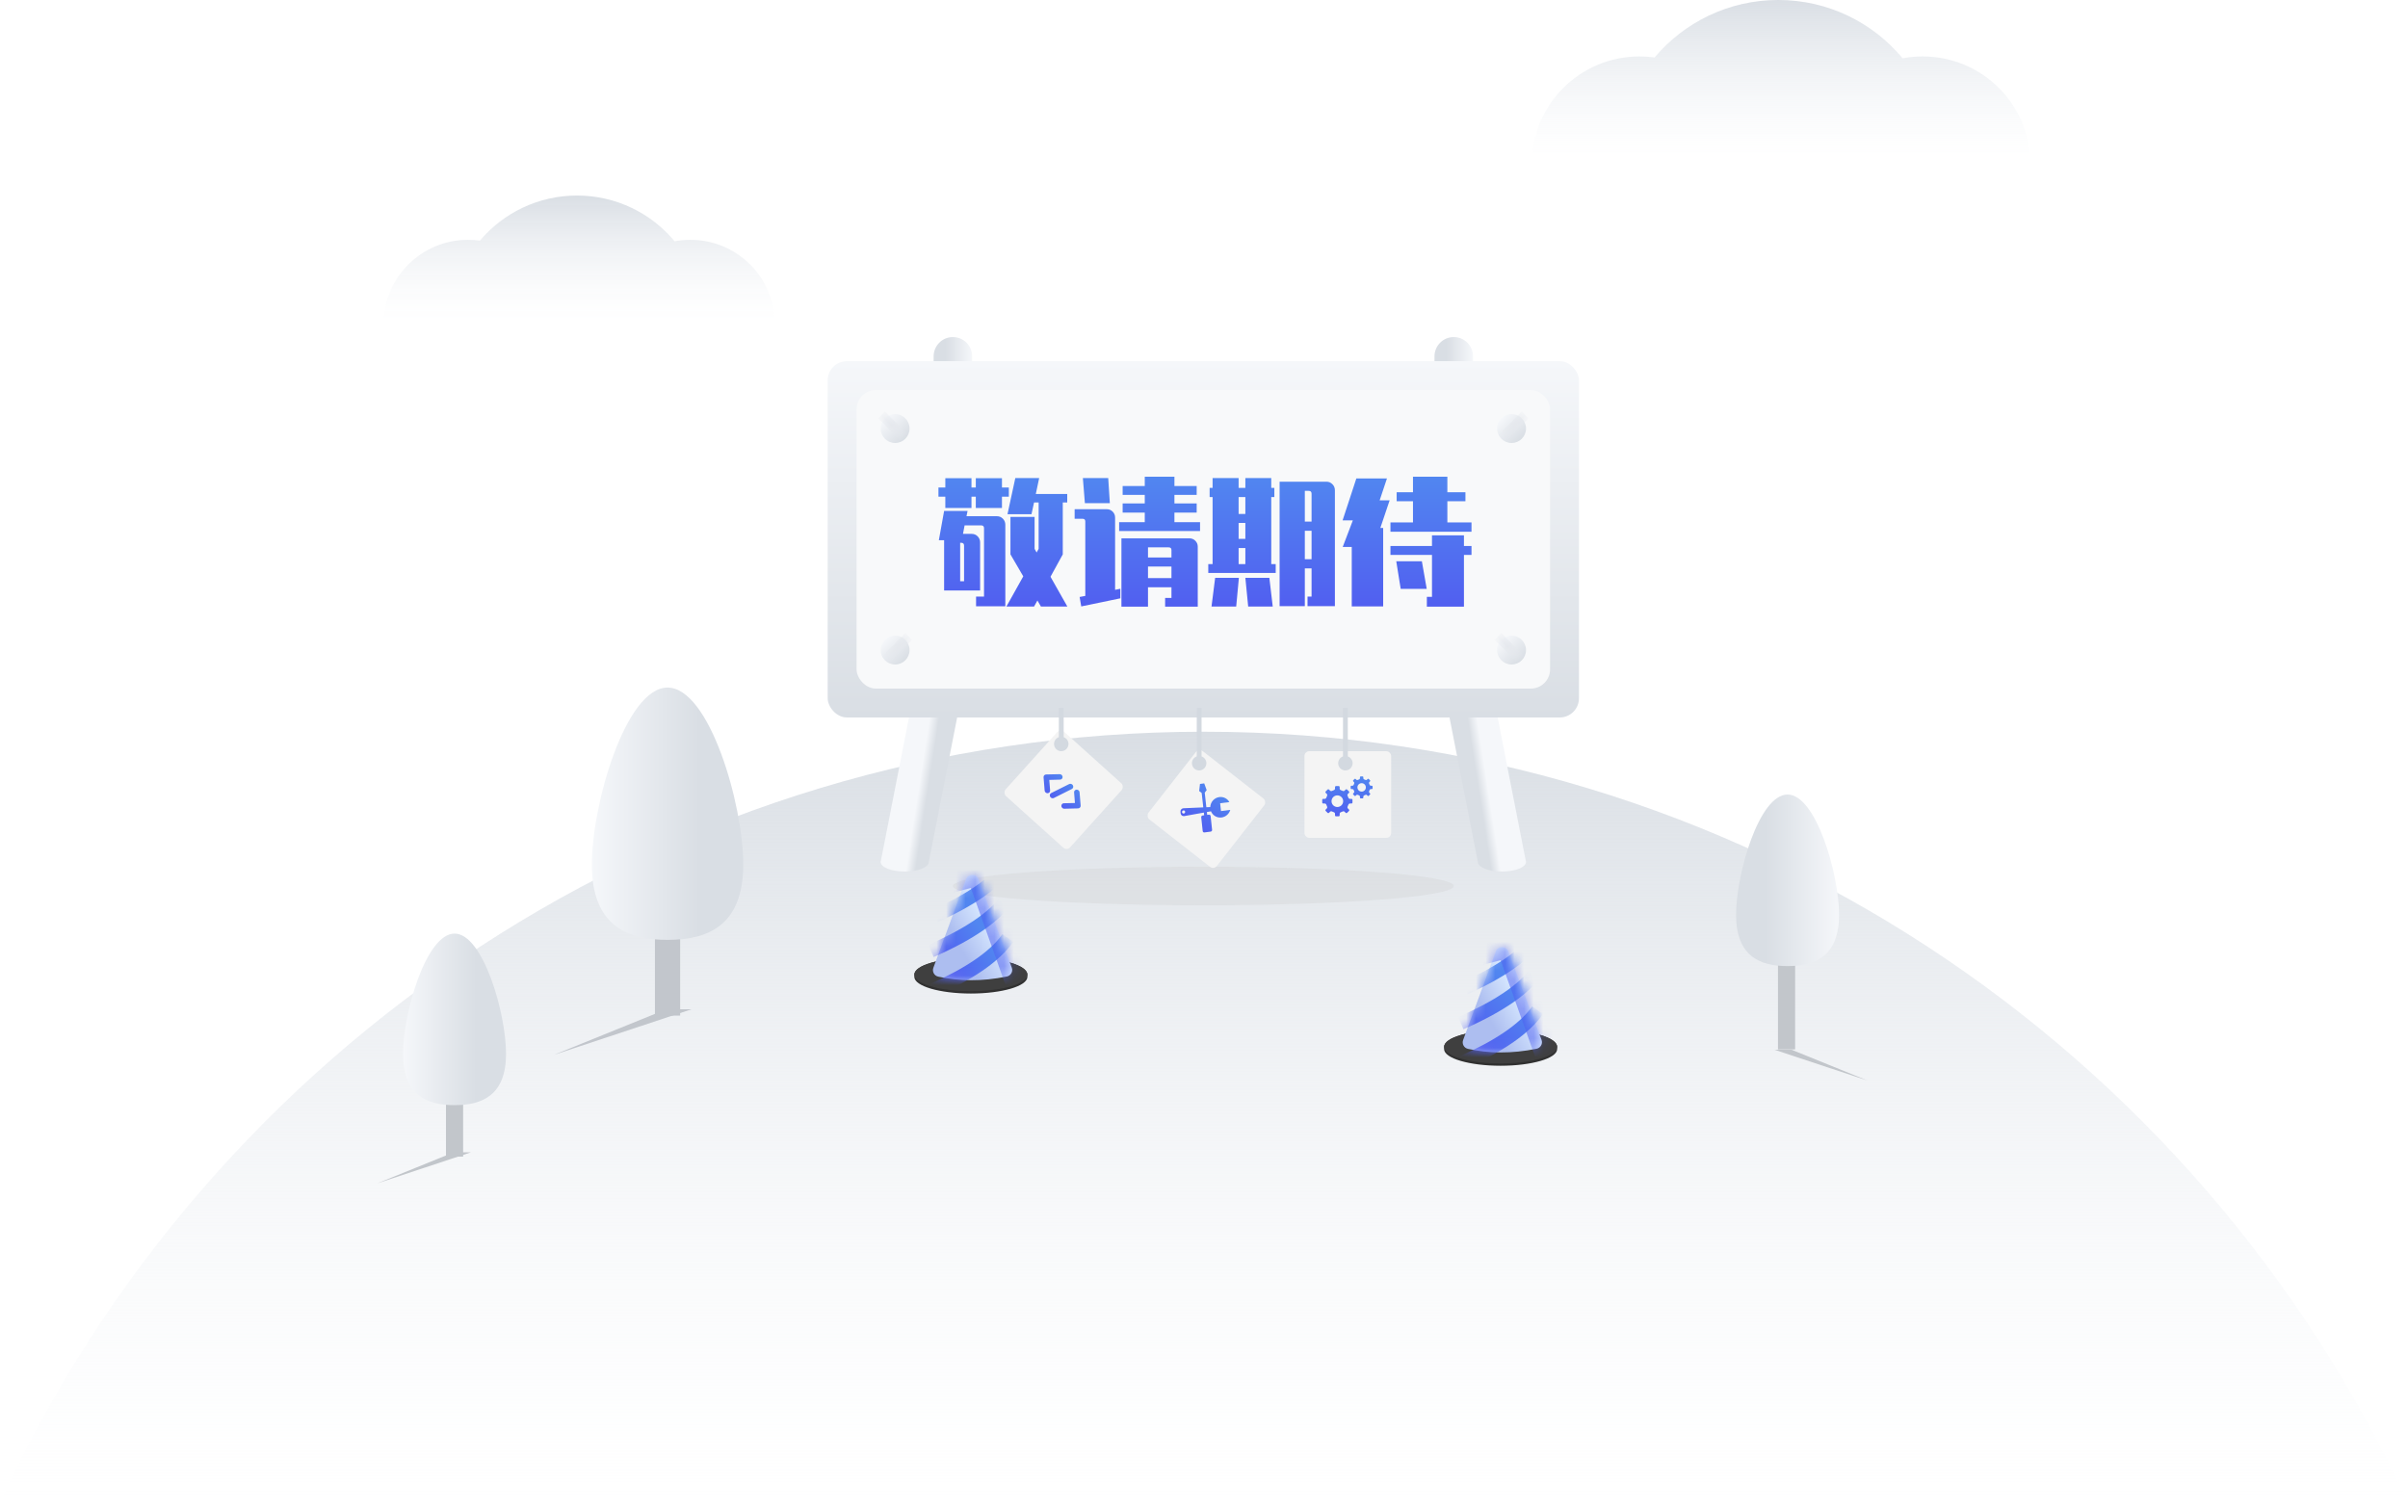<?xml version="1.0" encoding="UTF-8"?>
<svg width="250px" height="157px" viewBox="0 0 250 157" version="1.1" xmlns="http://www.w3.org/2000/svg" xmlns:xlink="http://www.w3.org/1999/xlink">
    <title>Illustration/敬请期待</title>
    <defs>
        <linearGradient x1="50%" y1="100%" x2="50%" y2="0%" id="linearGradient-1">
            <stop stop-color="#F5F7FA" stop-opacity="0" offset="0%"></stop>
            <stop stop-color="#D9DEE4" offset="100%"></stop>
        </linearGradient>
        <linearGradient x1="50%" y1="50%" x2="50%" y2="0%" id="linearGradient-2">
            <stop stop-color="#F5F7FA" stop-opacity="0" offset="0%"></stop>
            <stop stop-color="#D9DEE4" offset="100%"></stop>
        </linearGradient>
        <linearGradient x1="50%" y1="50%" x2="50%" y2="0%" id="linearGradient-3">
            <stop stop-color="#F5F7FA" stop-opacity="0" offset="0%"></stop>
            <stop stop-color="#D9DEE4" offset="100%"></stop>
        </linearGradient>
        <linearGradient x1="70.998%" y1="56.749%" x2="0%" y2="56.749%" id="linearGradient-4">
            <stop stop-color="#D9DEE4" offset="0%"></stop>
            <stop stop-color="#F5F7FA" offset="100%"></stop>
        </linearGradient>
        <filter x="-13.8%" y="-41.6%" width="127.5%" height="183.1%" filterUnits="objectBoundingBox" id="filter-5">
            <feGaussianBlur stdDeviation="0.655" in="SourceGraphic"></feGaussianBlur>
        </filter>
        <linearGradient x1="70.998%" y1="56.749%" x2="0%" y2="56.749%" id="linearGradient-6">
            <stop stop-color="#D9DEE4" offset="0%"></stop>
            <stop stop-color="#F5F7FA" offset="100%"></stop>
        </linearGradient>
        <filter x="-13.8%" y="-41.6%" width="127.5%" height="183.1%" filterUnits="objectBoundingBox" id="filter-7">
            <feGaussianBlur stdDeviation="0.445" in="SourceGraphic"></feGaussianBlur>
        </filter>
        <filter x="-13.8%" y="-41.6%" width="127.5%" height="183.1%" filterUnits="objectBoundingBox" id="filter-8">
            <feGaussianBlur stdDeviation="0.445" in="SourceGraphic"></feGaussianBlur>
        </filter>
        <filter x="-11.5%" y="-150.0%" width="123.1%" height="400.0%" filterUnits="objectBoundingBox" id="filter-9">
            <feGaussianBlur stdDeviation="2" in="SourceGraphic"></feGaussianBlur>
        </filter>
        <linearGradient x1="51.573%" y1="62.429%" x2="42.88%" y2="58.836%" id="linearGradient-10">
            <stop stop-color="#D9DEE4" offset="0%"></stop>
            <stop stop-color="#F5F7FA" offset="100%"></stop>
        </linearGradient>
        <linearGradient x1="38.95%" y1="73.991%" x2="70.547%" y2="50%" id="linearGradient-11">
            <stop stop-color="#ADBEF0" offset="0%"></stop>
            <stop stop-color="#D4E5FE" offset="100%"></stop>
        </linearGradient>
        <path d="M3.568,0.5 L0.178,9.698 C0.033,10.091 0.269,10.523 0.68,10.613 C2.85,11.092 5.207,11.133 7.806,10.601 C8.224,10.516 8.468,10.078 8.319,9.68 L4.861,0.496 C4.636,-0.102 3.789,-0.099 3.568,0.5" id="path-12"></path>
        <linearGradient x1="61.457%" y1="50%" x2="30.444%" y2="83.525%" id="linearGradient-14">
            <stop stop-color="#5186F0" offset="0%"></stop>
            <stop stop-color="#515FF0" offset="100%"></stop>
        </linearGradient>
        <filter x="-56.3%" y="-39.2%" width="212.6%" height="178.4%" filterUnits="objectBoundingBox" id="filter-15">
            <feGaussianBlur stdDeviation="1.725" in="SourceGraphic"></feGaussianBlur>
        </filter>
        <linearGradient x1="31.19%" y1="41.652%" x2="100%" y2="41.652%" id="linearGradient-16">
            <stop stop-color="#D9DEE4" offset="0%"></stop>
            <stop stop-color="#F5F7FA" offset="100%"></stop>
        </linearGradient>
        <linearGradient x1="50%" y1="0%" x2="50%" y2="100%" id="linearGradient-17">
            <stop stop-color="#5186F0" offset="0%"></stop>
            <stop stop-color="#515FF0" offset="100%"></stop>
        </linearGradient>
        <linearGradient x1="50%" y1="100%" x2="50%" y2="0%" id="linearGradient-18">
            <stop stop-color="#D9DEE4" offset="0%"></stop>
            <stop stop-color="#F5F7FA" offset="100%"></stop>
        </linearGradient>
        <linearGradient x1="86.211%" y1="85.279%" x2="17.589%" y2="13.205%" id="linearGradient-19">
            <stop stop-color="#D9DEE4" offset="0%"></stop>
            <stop stop-color="#F5F7FA" offset="100%"></stop>
        </linearGradient>
        <circle id="path-20" cx="1.5" cy="1.5" r="1.5"></circle>
        <circle id="path-22" cx="1.5" cy="1.5" r="1.5"></circle>
        <circle id="path-24" cx="1.5" cy="1.5" r="1.5"></circle>
        <circle id="path-26" cx="1.5" cy="1.5" r="1.5"></circle>
        <path d="M0.178,9.698 C0.033,10.091 0.269,10.523 0.68,10.613 C2.85,11.092 5.207,11.133 7.806,10.601 C8.224,10.516 8.468,10.078 8.319,9.68 L4.861,0.496 C4.636,-0.102 3.789,-0.099 3.568,0.5 L0.178,9.698 Z" id="path-28"></path>
        <linearGradient x1="61.815%" y1="39.054%" x2="30.444%" y2="85.837%" id="linearGradient-30">
            <stop stop-color="#5186F0" offset="0%"></stop>
            <stop stop-color="#515FF0" offset="100%"></stop>
        </linearGradient>
        <filter x="-56.3%" y="-39.2%" width="212.6%" height="178.4%" filterUnits="objectBoundingBox" id="filter-31">
            <feGaussianBlur stdDeviation="1.725" in="SourceGraphic"></feGaussianBlur>
        </filter>
        <linearGradient x1="50%" y1="0%" x2="50%" y2="100%" id="linearGradient-32">
            <stop stop-color="#5186F0" offset="0%"></stop>
            <stop stop-color="#515FF0" offset="100%"></stop>
        </linearGradient>
        <linearGradient x1="50%" y1="0%" x2="50%" y2="100%" id="linearGradient-33">
            <stop stop-color="#5186F0" offset="0%"></stop>
            <stop stop-color="#515FF0" offset="100%"></stop>
        </linearGradient>
        <linearGradient x1="50%" y1="0%" x2="50%" y2="100%" id="linearGradient-34">
            <stop stop-color="#5186F0" offset="0%"></stop>
            <stop stop-color="#515FF0" offset="100%"></stop>
        </linearGradient>
    </defs>
    <g id="Illustration/敬请期待" stroke="none" stroke-width="1" fill="none" fill-rule="evenodd">
        <g id="编组-7">
            <path d="M249.96,156.005 C228.182,108.767 180.41,75.98 124.98,75.98 C69.55,75.98 21.778,108.767 4.26325641e-13,156.006" id="路径" fill="url(#linearGradient-1)"></path>
            <path d="M59.905,20.305 C63.981,20.305 67.625,22.153 70.037,25.053 C70.567,24.954 71.113,24.901 71.672,24.901 C76.515,24.901 80.44,28.812 80.44,33.635 C80.44,38.458 76.515,42.368 71.672,42.368 C70.994,42.368 70.334,42.291 69.7,42.146 C67.292,44.822 63.796,46.505 59.905,46.505 C56.052,46.505 52.587,44.855 50.181,42.226 C49.668,42.319 49.139,42.368 48.598,42.368 C43.756,42.368 39.83,38.458 39.83,33.635 C39.83,28.812 43.756,24.901 48.598,24.901 C49.015,24.901 49.425,24.93 49.827,24.987 C52.24,22.124 55.859,20.305 59.905,20.305 Z" id="形状结合" fill="url(#linearGradient-2)"></path>
            <path d="M184.619,0 C189.814,0 194.456,2.356 197.53,6.054 C198.205,5.927 198.901,5.861 199.613,5.861 C205.783,5.861 210.785,10.846 210.785,16.996 C210.785,23.145 205.783,28.131 199.613,28.131 C198.749,28.131 197.908,28.033 197.1,27.848 C194.032,31.259 189.577,33.405 184.619,33.405 C179.71,33.405 175.295,31.302 172.23,27.95 C171.576,28.068 170.901,28.131 170.213,28.131 C164.042,28.131 159.04,23.145 159.04,16.996 C159.04,10.846 164.042,5.861 170.213,5.861 C170.744,5.861 171.267,5.898 171.779,5.969 C174.853,2.32 179.464,0 184.619,0 Z" id="形状结合备份" fill="url(#linearGradient-3)"></path>
            <g id="编组-6" transform="translate(57.515, 71.395)">
                <polygon id="Fill-3" fill="#C2C6CC" points="10.48 34.06 13.1 34.06 13.1 13.1 10.48 13.1"></polygon>
                <path d="M19.65,18.363 C19.65,24.592 16.131,26.2 11.79,26.2 C7.449,26.2 3.93,24.592 3.93,18.363 C3.93,12.134 7.449,0 11.79,0 C16.131,0 19.65,12.134 19.65,18.363" id="Fill-1" fill="url(#linearGradient-4)"></path>
                <polygon id="路径-20" fill="#C2C6CC" filter="url(#filter-5)" points="14.279 33.405 1.48325796e-13 38.134 11.659 33.405"></polygon>
            </g>
            <g id="编组-5" transform="translate(39.175, 96.94)">
                <polygon id="Fill-3" fill="#C2C6CB" points="7.126 23.161 8.908 23.161 8.908 8.908 7.126 8.908"></polygon>
                <path d="M13.362,12.487 C13.362,16.722 10.969,17.816 8.017,17.816 C5.065,17.816 2.672,16.722 2.672,12.487 C2.672,8.251 5.065,5.5067062e-14 8.017,5.5067062e-14 C10.969,5.5067062e-14 13.362,8.251 13.362,12.487" id="Fill-1" fill="url(#linearGradient-6)"></path>
                <polygon id="路径-20" fill="#C2C6CB" filter="url(#filter-7)" points="9.71 22.715 -3.66817687e-13 25.931 7.928 22.715"></polygon>
            </g>
            <g id="编组-3" transform="translate(186.93, 97.5) scale(-1, 1) translate(-186.93, -97.5) translate(179.93, 82.5)">
                <polygon id="Fill-3" fill="#C2C6CB" points="7.559 26.466 9.34 26.466 9.34 12.213 7.559 12.213"></polygon>
                <path d="M13.69,12.487 C13.69,16.722 11.297,17.816 8.345,17.816 C5.393,17.816 3,16.722 3,12.487 C3,8.251 5.393,5.86197757e-14 8.345,5.86197757e-14 C11.297,5.86197757e-14 13.69,8.251 13.69,12.487" id="Fill-1" fill="url(#linearGradient-6)"></path>
                <polygon id="路径-20" fill="#C2C6CB" filter="url(#filter-8)" points="9.71 26.5 9.05941988e-14 29.715 7.928 26.5"></polygon>
            </g>
        </g>
        <ellipse id="椭圆形" fill="#C7C7C7" opacity="0.5" filter="url(#filter-9)" cx="124.93" cy="92" rx="26" ry="2"></ellipse>
        <path d="M101.43,64 L96.43,89.5 C96.43,90.052 95.311,90.5 93.93,90.5 C92.55,90.5 91.43,90.052 91.43,89.5 C91.43,89.446 91.441,89.392 91.462,89.34 L96.43,64 L101.43,64 Z" id="形状结合" fill="url(#linearGradient-10)"></path>
        <path d="M158.43,64 L153.43,89.5 C153.43,90.052 152.311,90.5 150.93,90.5 C149.55,90.5 148.43,90.052 148.43,89.5 C148.43,89.446 148.441,89.392 148.462,89.34 L153.43,64 L158.43,64 Z" id="形状结合备份-2" fill="url(#linearGradient-10)" transform="translate(153.43, 77.25) scale(-1, 1) translate(-153.43, -77.25) "></path>
        <g id="编组备份" transform="translate(94.93, 90.5)">
            <path d="M11.73,10.695 C11.73,9.742 9.104,8.97 5.865,8.97 C2.626,8.97 0,9.742 0,10.695 L0,10.939 C0,11.892 2.626,12.664 5.865,12.664 C9.104,12.664 11.73,11.892 11.73,10.939 L11.73,10.695 Z" id="Fill-1" fill="#313131"></path>
            <path d="M11.73,10.695 C11.73,11.648 9.104,12.42 5.865,12.42 C2.626,12.42 0,11.648 0,10.695 C0,9.742 2.626,8.97 5.865,8.97 C9.104,8.97 11.73,9.742 11.73,10.695" id="Fill-1" fill="#3F3F3F"></path>
            <g id="形状结合" transform="translate(1.794, 0.296)">
                <mask id="mask-13" fill="white">
                    <use xlink:href="#path-12"></use>
                </mask>
                <use id="蒙版" fill="url(#linearGradient-11)" xlink:href="#path-12"></use>
                <path d="M7.339,6.21 L8.472,6.998 C7.08,8.999 4.4,10.86 0.433,12.619 L0.208,12.718 L-0.345,11.454 C3.462,9.79 6,8.063 7.269,6.309 L7.339,6.21 Z M7.339,2.07 L8.472,2.858 C7.08,4.859 4.4,6.72 0.433,8.479 L0.208,8.578 L-0.345,7.314 C3.462,5.65 6,3.923 7.269,2.169 L7.339,2.07 Z M7.339,-1.38 L8.472,-0.592 C7.08,1.409 4.4,3.27 0.433,5.029 L0.208,5.128 L-0.345,3.864 C3.462,2.2 6,0.473 7.269,-1.281 L7.339,-1.38 Z" fill="url(#linearGradient-14)" mask="url(#mask-13)"></path>
                <polygon id="路径-23" fill-opacity="0.537" fill="#5161F0" filter="url(#filter-15)" mask="url(#mask-13)" points="2.261 1.874 4.071 1.41 7.792 11.823 11.451 11.04 5.919 -1.38 2.876 -1.38"></polygon>
            </g>
        </g>
        <path d="M98.93,35 C100.035,35 100.93,35.895 100.93,37 L100.93,39 L100.93,39 L96.93,39 L96.93,37 C96.93,35.895 97.826,35 98.93,35 Z" id="矩形" fill="url(#linearGradient-16)"></path>
        <g id="编组-7" transform="translate(135.43, 78)">
            <rect id="矩形备份-4" fill="#F4F4F4" x="0" y="0" width="9" height="9" rx="0.5"></rect>
            <g id="齿轮" transform="translate(1.5, 2.5)" fill="url(#linearGradient-17)">
                <path d="M3.38,2.45 L3.219,2.45 C3.152,2.45 3.082,2.398 3.062,2.335 L2.979,2.133 C2.948,2.074 2.961,1.988 3.007,1.941 L3.121,1.827 C3.14,1.808 3.152,1.782 3.152,1.753 C3.152,1.724 3.14,1.697 3.121,1.678 L2.928,1.485 C2.909,1.466 2.883,1.454 2.854,1.454 C2.825,1.454 2.798,1.466 2.779,1.485 L2.665,1.599 C2.619,1.646 2.532,1.659 2.473,1.627 L2.271,1.544 C2.208,1.525 2.156,1.454 2.156,1.388 L2.156,1.227 C2.156,1.2 2.146,1.173 2.125,1.152 C2.104,1.132 2.078,1.122 2.051,1.122 L1.778,1.122 C1.751,1.122 1.724,1.132 1.703,1.152 C1.683,1.173 1.672,1.2 1.672,1.227 L1.672,1.388 C1.672,1.454 1.621,1.525 1.557,1.544 L1.355,1.627 C1.296,1.659 1.21,1.646 1.163,1.599 L1.049,1.485 C1.03,1.466 1.003,1.454 0.974,1.454 C0.945,1.454 0.919,1.466 0.9,1.485 L0.707,1.678 C0.688,1.697 0.677,1.723 0.676,1.752 C0.676,1.781 0.688,1.808 0.707,1.827 L0.821,1.941 C0.868,1.988 0.881,2.074 0.849,2.133 L0.766,2.335 C0.746,2.399 0.676,2.45 0.61,2.45 L0.449,2.45 C0.422,2.45 0.395,2.461 0.374,2.481 C0.354,2.502 0.344,2.529 0.344,2.556 L0.344,2.829 C0.344,2.856 0.354,2.882 0.374,2.903 C0.395,2.924 0.422,2.934 0.449,2.934 L0.61,2.934 C0.676,2.934 0.746,2.986 0.766,3.049 L0.849,3.251 C0.881,3.31 0.868,3.397 0.821,3.444 L0.707,3.557 C0.688,3.576 0.676,3.603 0.676,3.632 C0.676,3.661 0.688,3.687 0.707,3.706 L0.9,3.899 C0.919,3.918 0.946,3.93 0.975,3.93 C1.004,3.93 1.03,3.918 1.049,3.899 L1.163,3.785 C1.21,3.738 1.296,3.726 1.354,3.757 L1.557,3.841 C1.621,3.86 1.672,3.931 1.672,3.997 L1.672,4.157 C1.672,4.184 1.683,4.211 1.703,4.232 C1.724,4.252 1.751,4.263 1.778,4.263 L2.051,4.263 C2.078,4.263 2.104,4.252 2.125,4.232 C2.146,4.211 2.156,4.184 2.156,4.157 L2.156,3.997 C2.156,3.931 2.208,3.86 2.271,3.841 L2.474,3.757 C2.532,3.726 2.619,3.739 2.666,3.785 L2.779,3.899 C2.798,3.918 2.824,3.93 2.854,3.93 C2.882,3.93 2.909,3.919 2.928,3.899 L3.121,3.706 C3.14,3.687 3.152,3.661 3.152,3.632 C3.152,3.603 3.14,3.576 3.121,3.557 L3.007,3.444 C2.961,3.397 2.948,3.31 2.979,3.251 L3.062,3.049 C3.082,2.986 3.153,2.934 3.219,2.934 L3.38,2.934 C3.406,2.934 3.433,2.924 3.454,2.903 C3.474,2.883 3.485,2.856 3.485,2.829 L3.485,2.556 C3.485,2.529 3.474,2.502 3.454,2.481 C3.433,2.461 3.406,2.45 3.38,2.45 L3.38,2.45 L3.38,2.45 Z M1.915,3.296 C1.581,3.296 1.31,3.026 1.31,2.692 C1.31,2.358 1.581,2.088 1.915,2.088 C2.248,2.088 2.519,2.358 2.519,2.692 C2.519,3.026 2.248,3.296 1.915,3.296 L1.915,3.296 L1.915,3.296 Z M5.551,1.107 C5.536,1.092 5.517,1.084 5.497,1.084 L5.381,1.084 C5.333,1.084 5.282,1.047 5.268,1.001 L5.207,0.854 C5.185,0.812 5.194,0.749 5.228,0.715 L5.31,0.633 C5.324,0.619 5.333,0.6 5.333,0.579 C5.333,0.558 5.324,0.539 5.31,0.525 L5.17,0.385 C5.156,0.371 5.137,0.363 5.116,0.363 C5.095,0.363 5.076,0.371 5.063,0.385 L4.98,0.468 C4.946,0.502 4.883,0.511 4.841,0.488 L4.694,0.428 C4.649,0.414 4.611,0.363 4.611,0.314 L4.611,0.198 C4.611,0.178 4.603,0.159 4.589,0.144 C4.574,0.129 4.554,0.122 4.535,0.122 L4.337,0.122 C4.317,0.122 4.298,0.129 4.283,0.144 C4.268,0.159 4.261,0.178 4.261,0.198 L4.261,0.314 C4.261,0.363 4.223,0.414 4.177,0.428 L4.031,0.488 C3.988,0.511 3.926,0.502 3.892,0.468 L3.809,0.385 C3.795,0.371 3.776,0.363 3.755,0.363 C3.734,0.363 3.715,0.371 3.701,0.385 L3.561,0.525 C3.548,0.539 3.539,0.558 3.539,0.579 C3.539,0.6 3.548,0.619 3.561,0.633 L3.644,0.715 C3.678,0.749 3.687,0.812 3.664,0.854 L3.604,1.001 C3.59,1.047 3.539,1.085 3.491,1.085 L3.374,1.084 C3.355,1.084 3.335,1.092 3.32,1.107 C3.305,1.122 3.298,1.141 3.298,1.161 L3.298,1.359 C3.298,1.378 3.305,1.398 3.32,1.412 C3.335,1.427 3.355,1.435 3.374,1.435 L3.491,1.435 C3.539,1.435 3.59,1.472 3.604,1.518 L3.664,1.665 C3.687,1.707 3.678,1.77 3.644,1.804 L3.561,1.886 C3.547,1.9 3.539,1.919 3.539,1.94 C3.539,1.961 3.547,1.981 3.561,1.994 L3.701,2.134 C3.715,2.148 3.734,2.156 3.755,2.156 C3.776,2.156 3.795,2.148 3.809,2.134 L3.892,2.052 C3.925,2.018 3.988,2.008 4.03,2.031 L4.177,2.092 C4.223,2.106 4.261,2.157 4.261,2.205 L4.261,2.321 C4.261,2.341 4.268,2.36 4.283,2.375 C4.298,2.39 4.317,2.397 4.337,2.397 L4.535,2.397 C4.554,2.397 4.574,2.39 4.589,2.375 C4.603,2.36 4.611,2.341 4.611,2.321 L4.611,2.205 C4.611,2.157 4.649,2.106 4.694,2.092 L4.841,2.031 C4.884,2.008 4.946,2.018 4.98,2.052 L5.062,2.134 C5.076,2.148 5.095,2.157 5.116,2.157 C5.137,2.157 5.156,2.148 5.17,2.134 L5.31,1.994 C5.324,1.98 5.333,1.961 5.333,1.94 C5.333,1.919 5.324,1.9 5.31,1.886 L5.228,1.804 C5.194,1.77 5.185,1.707 5.207,1.665 L5.268,1.518 C5.282,1.472 5.333,1.435 5.381,1.435 L5.497,1.435 C5.517,1.435 5.536,1.427 5.551,1.412 C5.566,1.398 5.574,1.378 5.574,1.359 L5.574,1.161 C5.574,1.141 5.566,1.122 5.551,1.107 L5.551,1.107 L5.551,1.107 Z M4.436,1.697 C4.194,1.697 3.998,1.501 3.998,1.26 C3.998,1.018 4.194,0.822 4.436,0.822 C4.678,0.822 4.874,1.018 4.874,1.26 C4.874,1.501 4.678,1.697 4.436,1.697 L4.436,1.697 L4.436,1.697 Z" id="形状"></path>
            </g>
        </g>
        <path d="M150.93,35 C152.035,35 152.93,35.895 152.93,37 L152.93,39 L152.93,39 L148.93,39 L148.93,37 C148.93,35.895 149.826,35 150.93,35 Z" id="矩形备份-3" fill="url(#linearGradient-16)"></path>
        <g id="编组-4" transform="translate(85.93, 37.5)">
            <rect id="矩形" fill="url(#linearGradient-18)" x="0" y="0" width="78" height="37" rx="2"></rect>
            <rect id="矩形" fill="#F8F9FA" x="3" y="3" width="72" height="31" rx="2"></rect>
            <g id="矩形" transform="translate(5.5, 5.5)">
                <mask id="mask-21" fill="white">
                    <use xlink:href="#path-20"></use>
                </mask>
                <use id="蒙版" fill="url(#linearGradient-19)" xlink:href="#path-20"></use>
                <rect fill="#E5E8ED" style="mix-blend-mode: multiply;" mask="url(#mask-21)" transform="translate(1.5, 1.5) rotate(-45) translate(-1.5, -1.5) " x="1" y="-0.5" width="1" height="4"></rect>
            </g>
            <g id="矩形备份" transform="translate(69.5, 5.5)">
                <mask id="mask-23" fill="white">
                    <use xlink:href="#path-22"></use>
                </mask>
                <use id="蒙版" fill="url(#linearGradient-19)" xlink:href="#path-22"></use>
                <rect id="矩形" fill="#E5E8ED" style="mix-blend-mode: multiply;" mask="url(#mask-23)" transform="translate(1.5, 1.5) scale(-1, 1) rotate(-45) translate(-1.5, -1.5) " x="1" y="-0.5" width="1" height="4"></rect>
            </g>
            <g id="矩形" transform="translate(5.5, 28.5)">
                <mask id="mask-25" fill="white">
                    <use xlink:href="#path-24"></use>
                </mask>
                <use id="蒙版" fill="url(#linearGradient-19)" xlink:href="#path-24"></use>
                <rect fill="#E5E8ED" style="mix-blend-mode: multiply;" mask="url(#mask-25)" transform="translate(1.5, 1.5) scale(-1, 1) rotate(-45) translate(-1.5, -1.5) " x="1" y="-0.5" width="1" height="4"></rect>
            </g>
            <g id="矩形备份-2" transform="translate(69.5, 28.5)">
                <mask id="mask-27" fill="white">
                    <use xlink:href="#path-26"></use>
                </mask>
                <use id="蒙版" fill="url(#linearGradient-19)" xlink:href="#path-26"></use>
                <rect id="矩形" fill="#E5E8ED" style="mix-blend-mode: multiply;" mask="url(#mask-27)" transform="translate(1.5, 1.5) rotate(-45) translate(-1.5, -1.5) " x="1" y="-0.5" width="1" height="4"></rect>
            </g>
        </g>
        <g id="编组" transform="translate(149.93, 98)">
            <path d="M11.73,10.695 C11.73,9.742 9.104,8.97 5.865,8.97 C2.626,8.97 0,9.742 0,10.695 L0,10.939 C0,11.892 2.626,12.664 5.865,12.664 C9.104,12.664 11.73,11.892 11.73,10.939 L11.73,10.695 Z" id="Fill-1" fill="#313131"></path>
            <path d="M11.73,10.695 C11.73,11.648 9.104,12.42 5.865,12.42 C2.626,12.42 0,11.648 0,10.695 C0,9.742 2.626,8.97 5.865,8.97 C9.104,8.97 11.73,9.742 11.73,10.695" id="Fill-1" fill="#3F3F3F"></path>
            <g id="形状结合" transform="translate(1.794, 0.296)">
                <mask id="mask-29" fill="white">
                    <use xlink:href="#path-28"></use>
                </mask>
                <use id="蒙版" fill="url(#linearGradient-11)" xlink:href="#path-28"></use>
                <path d="M7.339,6.21 L8.472,6.998 C7.08,8.999 4.4,10.86 0.433,12.619 L0.208,12.718 L-0.345,11.454 C3.462,9.79 6,8.063 7.269,6.309 L7.339,6.21 Z M7.339,2.07 L8.472,2.858 C7.08,4.859 4.4,6.72 0.433,8.479 L0.208,8.578 L-0.345,7.314 C3.462,5.65 6,3.923 7.269,2.169 L7.339,2.07 Z M7.339,-1.38 L8.472,-0.592 C7.08,1.409 4.4,3.27 0.433,5.029 L0.208,5.128 L-0.345,3.864 C3.462,2.2 6,0.473 7.269,-1.281 L7.339,-1.38 Z" fill="url(#linearGradient-30)" mask="url(#mask-29)"></path>
                <polygon id="路径-23" fill-opacity="0.537" fill="#5161F0" filter="url(#filter-31)" mask="url(#mask-29)" points="2.261 1.874 4.071 1.41 7.792 11.823 11.451 11.04 5.919 -1.38 2.876 -1.38"></polygon>
            </g>
        </g>
        <g id="编组-5" transform="translate(110.43, 82) rotate(42) translate(-110.43, -82) translate(105.93, 77.5)">
            <rect id="矩形" fill="#F4F4F4" x="0" y="0" width="9" height="9" rx="0.5"></rect>
            <path d="M6.915,4.545 L5.894,3.581 C5.777,3.486 5.604,3.493 5.495,3.595 C5.387,3.697 5.38,3.861 5.48,3.971 L6.293,4.742 L5.477,5.512 C5.393,5.58 5.357,5.686 5.383,5.788 C5.408,5.889 5.492,5.968 5.599,5.992 C5.706,6.017 5.819,5.982 5.891,5.903 L6.912,4.939 C6.968,4.887 6.999,4.816 7,4.742 C7.001,4.669 6.97,4.597 6.915,4.545 L6.915,4.545 Z M3.523,3.581 C3.409,3.473 3.224,3.473 3.109,3.581 L2.085,4.545 C1.972,4.653 1.972,4.828 2.085,4.936 L3.106,5.9 C3.223,5.995 3.396,5.988 3.505,5.886 C3.613,5.783 3.62,5.62 3.52,5.51 L2.71,4.742 L3.523,3.971 C3.637,3.863 3.637,3.689 3.523,3.581 L3.523,3.581 Z M4.911,3.52 C4.838,3.494 4.757,3.496 4.686,3.527 C4.614,3.558 4.559,3.614 4.532,3.683 L3.778,5.607 C3.734,5.701 3.749,5.81 3.817,5.891 C3.884,5.971 3.994,6.01 4.1,5.991 C4.207,5.972 4.295,5.899 4.327,5.801 L5.081,3.877 C5.109,3.808 5.106,3.732 5.074,3.665 C5.042,3.598 4.984,3.546 4.911,3.52 L4.911,3.52 Z" id="形状" fill="url(#linearGradient-32)"></path>
        </g>
        <g id="编组-6" transform="translate(125.247, 84) rotate(38) translate(-125.247, -84) translate(120.747, 79.5)">
            <rect id="矩形备份-4" fill="#F4F4F4" x="0" y="0" width="9" height="9" rx="0.5"></rect>
            <path d="M6.515,3.05 C6.673,3.44 6.598,3.906 6.287,4.223 C5.945,4.573 5.428,4.627 5.027,4.396 L4.737,4.72 L4.944,4.932 L5.067,4.806 C5.131,4.741 5.233,4.741 5.297,4.806 L6.301,5.842 C6.364,5.906 6.364,6.011 6.301,6.076 L5.842,6.544 C5.779,6.609 5.677,6.609 5.613,6.544 L4.609,5.508 C4.546,5.443 4.546,5.339 4.609,5.274 L4.722,5.158 L4.525,4.956 L3.136,6.506 C3.009,6.636 2.804,6.636 2.677,6.506 L2.563,6.389 C2.436,6.26 2.436,6.05 2.563,5.921 L4.145,4.567 L3.094,3.491 L2.762,3.491 L2.378,2.86 L2.688,2.544 L3.319,2.938 L3.323,3.27 L4.386,4.36 L4.696,4.096 C4.393,3.675 4.425,3.082 4.797,2.701 C5.107,2.386 5.56,2.307 5.941,2.466 L5.26,3.152 L5.833,3.737 L6.515,3.05 Z M2.943,6.086 C2.88,6.021 2.777,6.021 2.714,6.086 C2.651,6.15 2.651,6.255 2.714,6.32 C2.777,6.385 2.88,6.385 2.943,6.32 C3.006,6.255 3.006,6.15 2.943,6.086 Z" id="形状" fill="url(#linearGradient-33)"></path>
        </g>
        <path d="M110.43,73.5 L110.432,76.543 C110.722,76.647 110.93,76.924 110.93,77.25 C110.93,77.664 110.595,78 110.18,78 C109.766,78 109.43,77.664 109.43,77.25 C109.43,76.924 109.639,76.646 109.93,76.543 L109.93,73.5 L110.43,73.5 Z" id="形状结合" fill="#D3D9E0" fill-rule="nonzero"></path>
        <path d="M124.747,73.5 L124.748,78.543 C125.039,78.647 125.247,78.924 125.247,79.25 C125.247,79.664 124.911,80 124.497,80 C124.083,80 123.747,79.664 123.747,79.25 C123.747,78.924 123.955,78.646 124.247,78.543 L124.247,73.5 L124.747,73.5 Z" id="形状结合备份-3" fill="#D3D9E0" fill-rule="nonzero"></path>
        <path d="M139.93,73.5 L139.932,78.543 C140.222,78.647 140.43,78.924 140.43,79.25 C140.43,79.664 140.095,80 139.68,80 C139.266,80 138.93,79.664 138.93,79.25 C138.93,78.924 139.139,78.646 139.43,78.543 L139.43,73.5 L139.93,73.5 Z" id="形状结合备份-4" fill="#D3D9E0" fill-rule="nonzero"></path>
        <path d="M107.356,62.982 L107.706,62.352 L108.07,62.982 L110.814,62.982 L109.064,59.888 L110.338,57.564 L110.338,52.174 L110.8,52.174 L110.8,51.292 L107.538,51.292 L107.888,49.64 L105.41,49.64 L104.598,53.392 L107.09,53.392 L107.356,52.174 L107.832,52.174 L107.832,56.99 L107.622,57.368 L107.412,56.99 L107.412,53.672 L104.906,53.672 L104.906,57.564 L106.236,59.846 L104.486,62.982 L107.356,62.982 Z M100.86,52.748 L100.86,51.572 L101.308,51.572 L101.308,52.748 L104.024,52.748 L104.024,51.572 L104.738,51.572 L104.738,50.62 L104.024,50.62 L104.024,49.654 L101.308,49.654 L101.308,50.62 L100.86,50.62 L100.86,49.654 L98.144,49.654 L98.144,50.62 L97.43,50.62 L97.43,51.572 L98.144,51.572 L98.144,52.748 L100.86,52.748 Z M104.374,62.954 L104.374,54.484 C104.374,54.241 104.29,54.034 104.122,53.861 C103.954,53.688 103.749,53.602 103.506,53.602 L103.506,53.602 L100.342,53.602 L100.454,53.056 L98.018,53.056 L97.472,56.094 L98.018,56.094 L98.018,61.316 L101.756,61.316 L101.756,56.318 C101.756,56.075 101.672,55.868 101.504,55.695 C101.336,55.522 101.131,55.436 100.888,55.436 L100.888,55.436 L99.978,55.436 L100.146,54.554 L101.868,54.554 C102.064,54.554 102.162,54.652 102.162,54.848 L102.162,54.848 L102.162,61.946 L101.336,61.946 L101.336,62.954 L104.374,62.954 Z M100.09,60.35 L99.684,60.35 L99.684,56.36 L99.796,56.36 C99.992,56.36 100.09,56.458 100.09,56.654 L100.09,56.654 L100.09,60.35 Z M124.59,55.142 L124.59,54.218 L121.93,54.218 L121.93,53.224 L124.24,53.224 L124.24,52.272 L121.93,52.272 L121.93,51.39 L124.24,51.39 L124.24,50.466 L121.93,50.466 L121.93,49.5 L118.85,49.5 L118.85,50.466 L116.554,50.466 L116.554,51.39 L118.85,51.39 L118.85,52.272 L116.554,52.272 L116.554,53.224 L118.85,53.224 L118.85,54.218 L116.19,54.218 L116.19,55.142 L124.59,55.142 Z M115.224,52.244 L115.056,49.64 L112.424,49.64 L112.634,52.244 L115.224,52.244 Z M112.256,62.968 L116.316,62.128 L116.316,61.134 L115.77,61.246 L115.77,53.742 C115.77,53.499 115.686,53.294 115.518,53.126 C115.35,52.958 115.145,52.874 114.902,52.874 L114.902,52.874 L111.57,52.874 L111.57,53.868 L112.396,53.868 C112.583,53.868 112.676,53.961 112.676,54.148 L112.676,54.148 L112.676,61.876 L112.088,61.988 L112.256,62.968 Z M119.186,62.996 L119.186,60.98 L121.622,60.98 L121.622,62.086 L120.964,62.086 L120.964,62.996 L124.352,62.996 L124.352,56.766 C124.352,56.523 124.268,56.318 124.1,56.15 C123.932,55.982 123.727,55.898 123.484,55.898 L123.484,55.898 L116.428,55.898 L116.428,62.996 L119.186,62.996 Z M121.622,57.886 L119.186,57.886 L119.186,56.836 L121.328,56.836 C121.524,56.836 121.622,56.929 121.622,57.116 L121.622,57.116 L121.622,57.886 Z M121.622,60.028 L119.186,60.028 L119.186,58.824 L121.622,58.824 L121.622,60.028 Z M132.444,59.496 L132.444,58.572 L131.982,58.572 L131.982,51.614 L132.304,51.614 L132.304,50.662 L131.982,50.662 L131.982,49.64 L129.294,49.64 L129.294,50.662 L128.594,50.662 L128.594,49.64 L125.892,49.64 L125.892,50.662 L125.584,50.662 L125.584,51.614 L125.892,51.614 L125.892,58.572 L125.444,58.572 L125.444,59.496 L132.444,59.496 Z M135.468,62.94 L135.468,59.02 L136.168,59.02 L136.168,61.946 L135.748,61.946 L135.748,62.94 L138.59,62.94 L138.59,50.9 C138.59,50.657 138.504,50.45 138.331,50.277 C138.159,50.104 137.956,50.018 137.722,50.018 L137.722,50.018 L132.85,50.018 L132.85,62.94 L135.468,62.94 Z M136.168,54.162 L135.468,54.162 L135.468,50.97 L135.874,50.97 C136.07,50.97 136.168,51.068 136.168,51.264 L136.168,51.264 L136.168,54.162 Z M129.294,53.364 L128.594,53.364 L128.594,51.614 L129.294,51.614 L129.294,53.364 Z M129.294,55.954 L128.594,55.954 L128.594,54.302 L129.294,54.302 L129.294,55.954 Z M136.168,58.068 L135.468,58.068 L135.468,55.114 L136.168,55.114 L136.168,58.068 Z M129.294,58.572 L128.594,58.572 L128.594,56.906 L129.294,56.906 L129.294,58.572 Z M128.342,62.982 L128.622,60 L126.158,60 L125.78,62.982 L128.342,62.982 Z M132.136,62.982 L131.786,60 L129.294,60 L129.588,62.982 L132.136,62.982 Z M152.772,55.212 L152.772,54.246 L150.266,54.246 L150.266,52.048 L152.142,52.048 L152.142,51.11 L150.266,51.11 L150.266,49.5 L146.696,49.5 L146.696,51.11 L145.002,51.11 L145.002,52.048 L146.696,52.048 L146.696,54.246 L144.358,54.246 L144.358,55.212 L152.772,55.212 Z M143.602,62.968 L143.602,54.82 L143.308,54.82 L144.274,51.95 L143.238,51.95 L143.994,49.682 L140.816,49.682 L139.388,54.036 L140.452,54.036 L139.402,56.794 L140.34,56.794 L140.34,62.968 L143.602,62.968 Z M151.988,62.996 L151.988,57.62 L152.772,57.62 L152.772,56.696 L151.988,56.696 L151.988,55.59 L148.67,55.59 L148.67,56.696 L144.358,56.696 L144.358,57.62 L148.67,57.62 L148.67,61.974 L148.138,61.974 L148.138,62.996 L151.988,62.996 Z M148.124,61.148 L147.62,58.278 L144.96,58.278 L145.422,61.148 L148.124,61.148 Z" id="敬请期待" fill="url(#linearGradient-34)"></path>
    </g>
</svg>